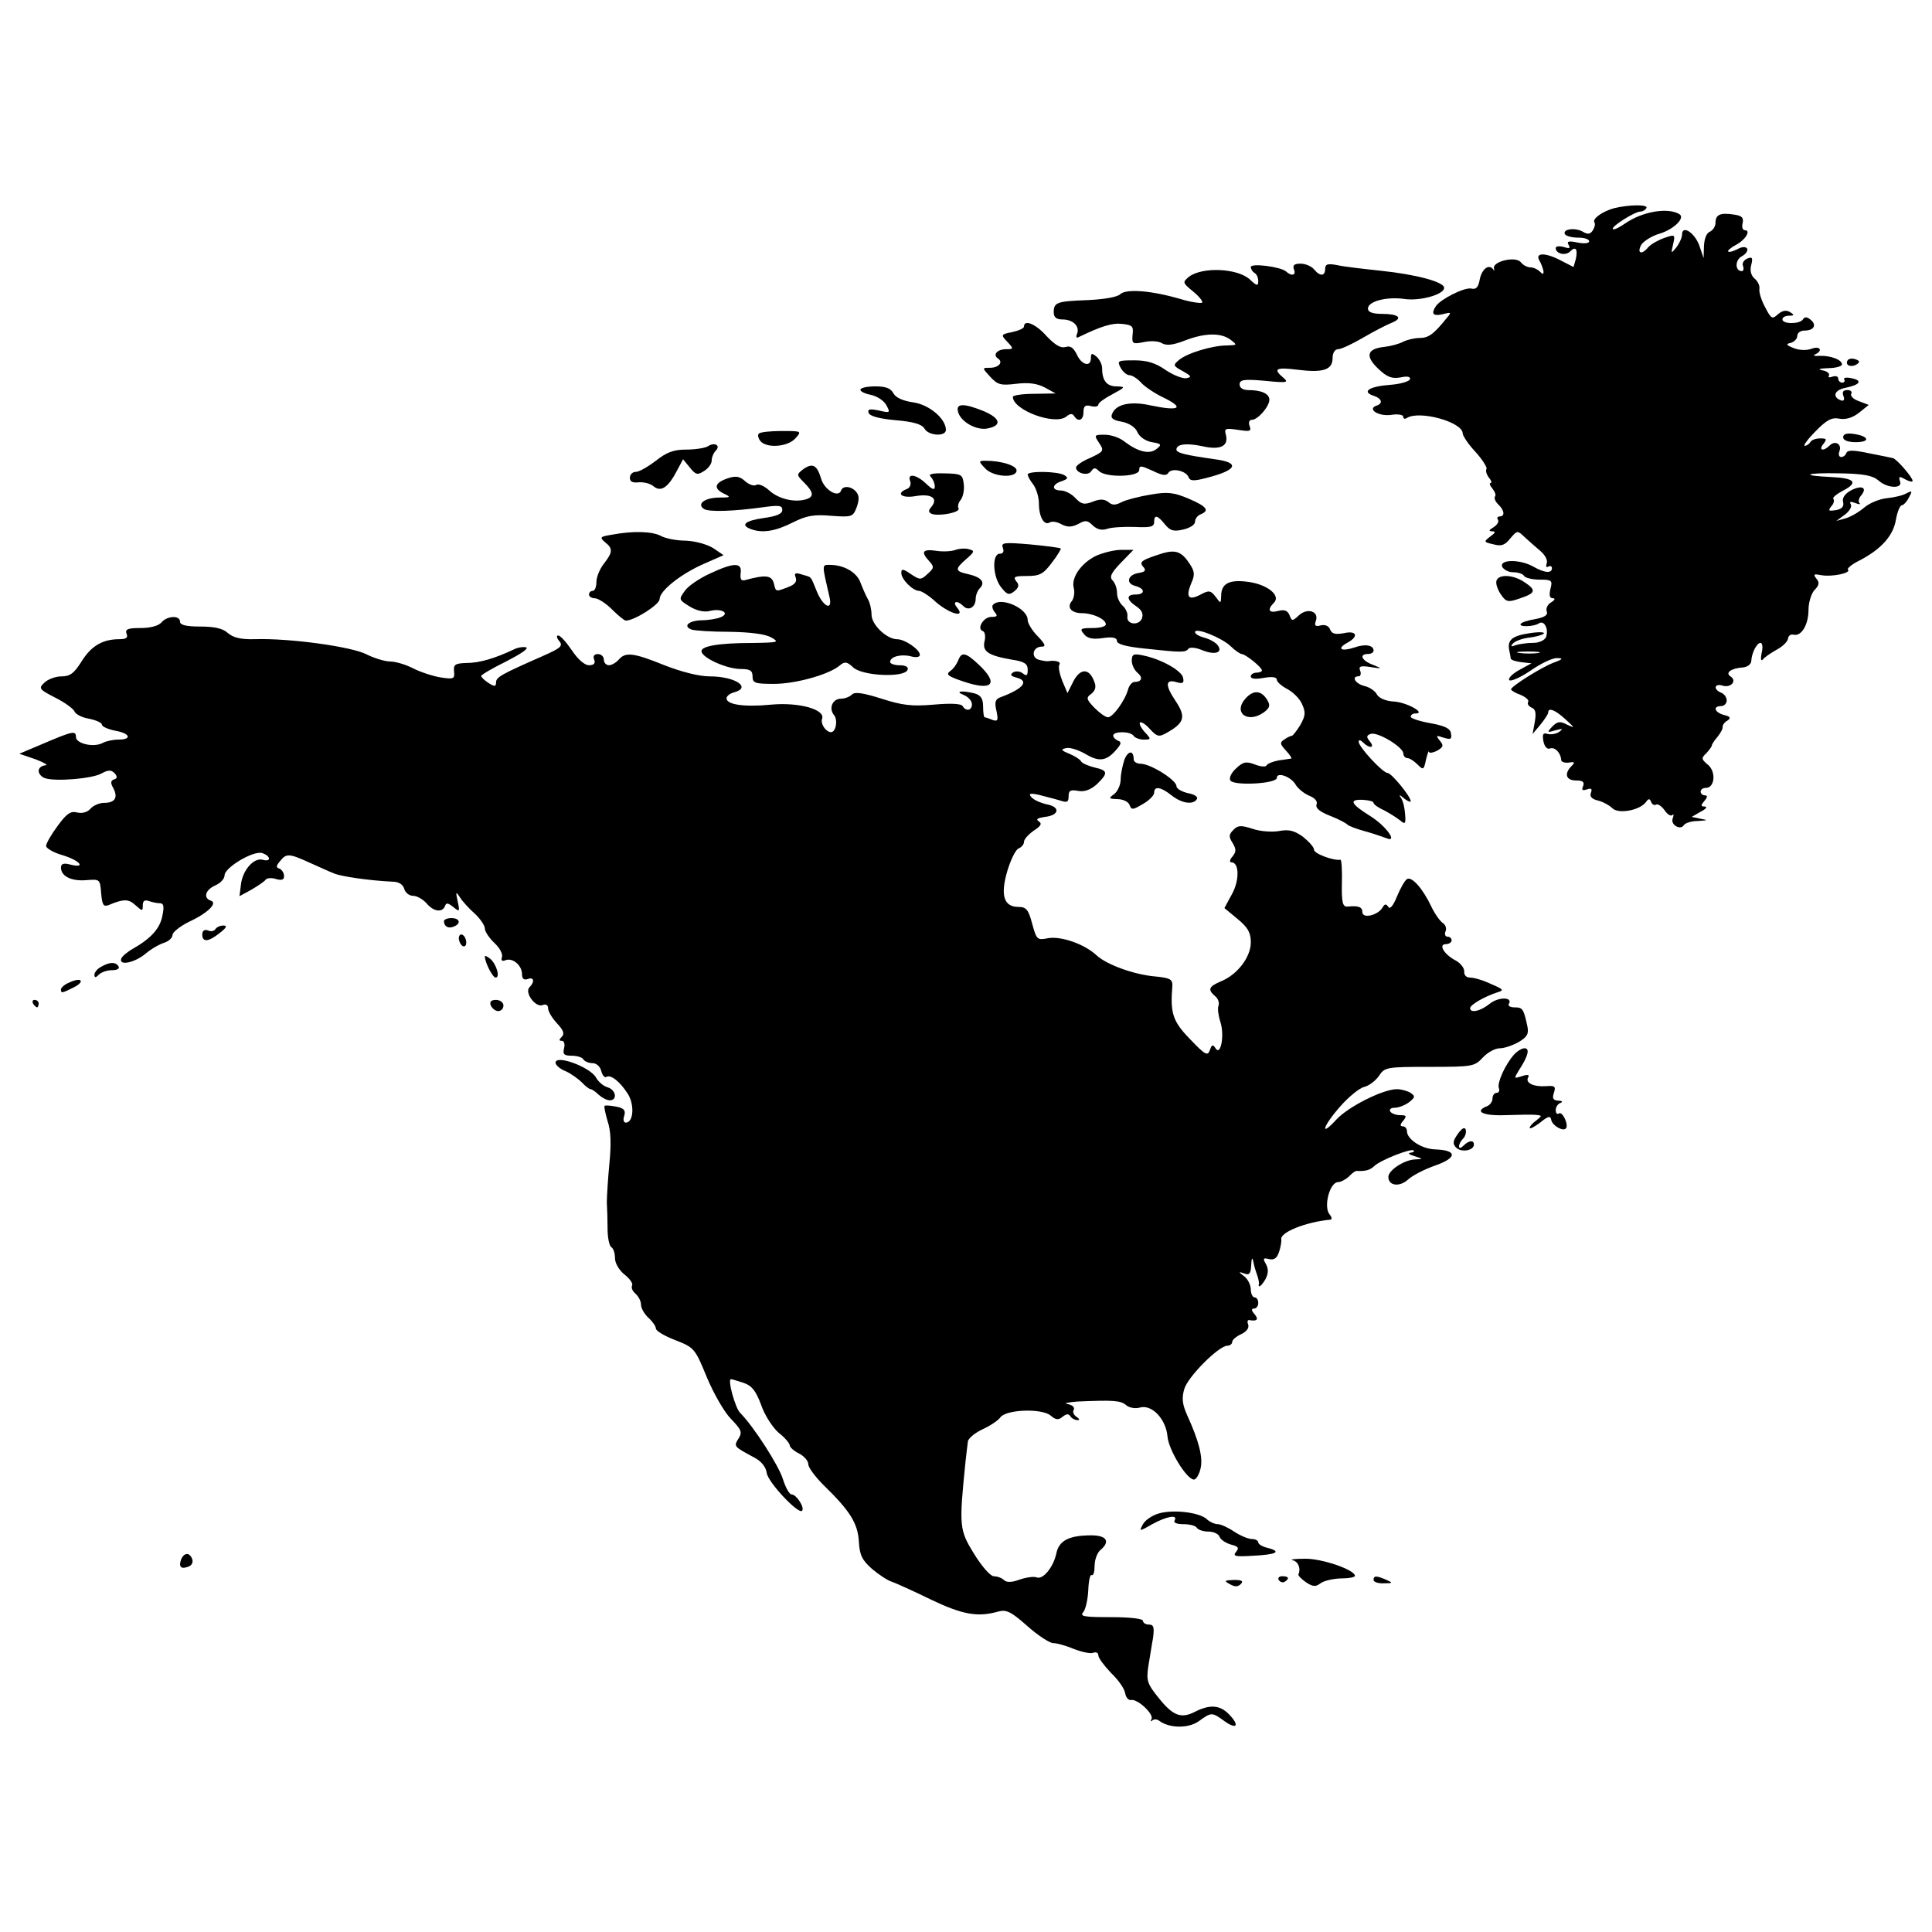 <?xml version="1.0" encoding="utf-8"?>
<!-- Svg Vector Icons : http://www.onlinewebfonts.com/icon -->
<!DOCTYPE svg PUBLIC "-//W3C//DTD SVG 1.1//EN" "http://www.w3.org/Graphics/SVG/1.1/DTD/svg11.dtd">
<svg version="1.1" xmlns="http://www.w3.org/2000/svg" xmlns:xlink="http://www.w3.org/1999/xlink" x="0px" y="0px" viewBox="0 0 1000 1000" enable-background="new 0 0 1000 1000" xml:space="preserve">
<g><g transform="translate(0,511) scale(0.1,-0.1)"><path d="M8352.6,4031.9c-59.6-17.3-111.6-53.9-100.1-73.1c5.8-7.7,1.9-25-7.7-40.4c-13.5-21.2-27-23.1-52-7.7c-40.4,23.1-107.8,13.5-92.4-13.5c7.7-9.6,36.6-17.3,69.3-17.3c30.8,0,55.8-7.7,55.8-19.2c0-9.6-25-13.5-61.6-5.8c-46.2,9.6-55.8,5.8-44.3-13.5c9.6-17.3,3.8-19.2-27-9.6c-21.2,5.8-40.4,3.9-40.4-5.8c0-28.9,50-42.3,75.1-17.3c28.9,28.9,40.4,11.6,28.9-40.4l-11.6-40.4l-75,38.5c-77,38.5-127,34.6-100.1-7.7c7.7-13.5,15.4-34.6,19.2-50c1.9-19.2-1.9-21.2-19.2-3.8c-11.6,11.6-32.7,21.2-48.1,21.2s-38.5,11.6-50,26.9c-26.9,32.7-148.2,3.8-138.6-32.7c1.9-11.6,1.9-17.3-1.9-7.7c-21.2,34.6-59.7,7.7-71.2-46.2c-7.7-44.3-19.2-55.8-44.3-50c-34.6,7.7-157.8-53.9-182.8-90.4c-26.9-40.4-15.4-53.9,34.6-42.3c44.3,11.6,46.2,9.6,23.1-17.3c-69.3-86.6-96.2-105.8-142.4-105.8c-27,0-65.4-9.6-84.7-19.2c-21.2-11.5-63.5-23.1-98.1-26.9c-90.5-9.6-100.1-48.1-30.8-113.6c46.2-44.3,71.2-52,115.5-44.3c34.6,7.7,52,3.8,48.1-9.6c-3.8-11.5-50-25-102-28.9c-105.9-7.7-150.1-34.6-88.5-55.8c44.3-13.5,53.9-40.4,17.3-52c-50-17.3,9.6-55.8,73.1-48.1c36.6,5.8,65.4,1.9,65.4-9.6c0-9.6,7.7-13.5,19.2-5.8c65.4,40.4,288.7-21.2,288.7-80.8c0-11.5,28.9-55.8,65.4-94.3c36.5-40.4,61.6-80.8,57.7-88.5c-5.8-9.6,0-28.9,11.5-44.3c13.5-15.4,17.3-28.9,9.6-28.9c-7.7,0-3.8-13.5,9.6-28.9c13.5-17.3,19.3-34.6,13.5-40.4c-5.8-7.7,0-25,15.4-40.4c34.6-32.7,36.6-63.5,7.7-63.5c-9.6,0-15.4-7.7-7.7-17.3c5.8-11.5-5.8-26.9-23.1-38.5c-25-15.4-26.9-19.2-7.7-21.2c21.2,0,17.3-7.7-9.6-26.9c-34.6-26.9-34.6-28.9,17.3-40.4c40.4-11.6,59.7-3.8,86.6,30.8c36.6,42.3,36.6,42.3,75.1,5.8c21.2-19.2,57.7-52,80.8-71.2c25-21.2,38.5-48.1,32.7-63.5c-5.8-17.3-1.9-23.1,7.7-17.3c11.5,5.8,19.2,1.9,19.2-7.7c0-28.9-38.5-25-96.2,7.7c-67.3,38.5-175.1,38.5-161.7,0c7.7-15.4,32.7-28.9,55.8-28.9c25,0,52-7.7,57.7-19.2c5.8-9.6,42.3-19.2,80.8-19.2c63.5,0,67.4-3.9,55.8-48.1c-7.7-32.7-3.8-48.1,11.6-48.1c15.4,0,11.5-9.6-7.7-21.2c-17.3-9.6-28.9-30.8-23.1-46.2c7.7-19.2-9.6-30.8-57.7-40.4c-38.5-5.8-73.1-17.3-77-25c-11.5-17.3,69.3-15.4,96.2,3.8c27,15.4,50-32.7,34.6-73.1c-7.7-15.4-34.6-28.9-65.4-28.9c-30.8,0-71.2-5.8-90.4-11.6c-25-9.6-28.9-7.7-15.4,7.7c11.5,13.5,50,27,82.8,30.8c34.6,3.9,69.3,13.5,77,21.2c7.7,7.7-25,9.6-73.1,1.9c-90.5-13.5-115.5-34.6-105.9-86.6c3.9-17.3,7.7-36.6,7.7-44.3c1.9-7.7,25-15.4,55.8-19.2l52-5.8l-63.5-34.6c-34.6-19.2-57.7-42.3-52-52c5.8-9.6,55.8,11.5,109.7,48.1c52,36.6,115.5,67.4,138.6,65.4c32.7,0,30.8-5.8-17.3-23.1c-65.4-25-221.3-123.2-221.3-138.6c0-5.8,23.1-19.2,50-28.9c27-11.6,44.3-26.9,38.5-36.6c-5.8-9.6,2-21.2,17.3-28.9c21.2-7.7,25-26.9,17.3-73.1l-11.6-63.5l40.4,48.1c21.2,26.9,40.4,53.9,40.4,63.5c0,26.9,36.6,13.5,90.4-36.6c48.1-44.3,50-46.2,7.7-26.9c-36.6,19.2-50,17.3-77-9.6c-28.9-30.8-26.9-32.7,17.3-19.2c36.6,9.6,40.4,7.7,19.2-7.7c-15.4-11.6-42.3-15.4-59.6-11.6c-25,7.7-28.9,0-23.1-36.6c5.8-28.9,19.3-44.3,34.6-38.5c25,9.6,55.8-23.1,57.7-59.7c0-9.6,17.3-15.4,38.5-13.5c30.8,5.8,34.6,1.9,15.4-17.3c-40.4-40.4-28.9-75.1,23.1-75.1c34.6,0,44.3-7.7,36.6-28.9c-9.6-21.2-3.8-25,19.2-17.3s28.9,3.8,21.2-17.3c-7.7-19.2,3.8-32.7,36.6-40.4c25-5.8,59.6-25,75-40.4c32.7-30.8,142.4-9.6,173.2,32.7c13.5,19.2,19.3,19.2,27,0c3.9-11.6,17.3-19.2,25-13.5c9.6,5.8,28.9-7.7,44.3-28.9c13.5-21.2,32.7-32.7,40.4-25c7.7,7.7,7.7,0,1.9-17.3c-13.5-32.7,40.4-63.5,57.8-34.6c7.7,11.6,40.4,21.2,73.1,21.2c52,3.8,53.9,3.8,13.5,11.6l-46.2,9.6l46.2,26.9c27,13.5,36.6,25,21.2,26.9c-21.2,0-21.2,5.8-1.9,28.9c17.3,19.2,17.3,28.9,1.9,28.9c-11.5,0-21.2,9.6-21.2,19.2c0,11.6,11.5,19.2,27,19.2c46.2,0,53.9,82.8,11.5,119.3c-34.6,28.9-36.6,34.6-9.6,59.7c15.4,17.3,28.9,34.6,28.9,40.4c0,5.8,13.5,26.9,28.9,44.3c15.4,19.2,28.9,42.3,27,52c0,9.6,9.6,25,25,32.7c19.2,13.5,15.4,21.2-17.3,28.9c-50,13.5-59.7,46.2-15.4,46.2c15.4,0,28.9,13.5,28.9,28.9c0,17.3-13.5,34.6-28.9,40.4c-42.4,17.3-34.6,50,7.7,36.6c42.3-13.5,77,25,40.4,48.1c-28.9,19.2,5.8,42.3,65.4,46.2c21.2,1.9,40.4,15.4,42.3,30.8c1.9,44.3,28.9,96.2,48.1,96.2c9.6,0,13.5-23.1,5.8-52c-5.8-30.8-3.9-44.3,5.8-34.6c7.7,11.6,42.3,34.6,73.1,52c32.7,17.3,57.8,44.3,57.8,57.7c1.9,13.5,13.5,23.1,28.9,19.2c40.4-9.6,77,52,77,128.9c0,36.6,13.5,82.8,30.8,102c25,25,27,40.4,9.6,59.7c-17.3,23.1-13.5,25,27,17.3c53.9-9.6,155.9,11.5,136.6,28.9c-5.8,5.8,21.2,28.9,61.6,48.1c113.6,59.7,173.2,128.9,186.7,209.8c7.7,42.3,21.2,75.1,30.8,75.1c7.7,0,25,17.3,36.6,40.4c19.2,34.6,17.3,36.6-13.5,21.2c-19.3-11.6-65.4-21.2-102-25c-36.6-3.8-88.5-25-115.5-48.1s-69.3-48.1-96.2-55.8l-48.1-13.5l44.3,32.7c23.1,17.3,36.6,40.4,30.8,52c-9.6,15.4-1.9,17.3,23.1,7.7c19.2-7.7,28.9-7.7,21.2,0s-3.8,25,9.6,40.4c32.7,40.4,1.9,53.9-53.9,25c-30.8-17.3-46.2-38.5-40.4-59.7c5.8-23.1-5.8-36.6-36.6-42.3c-38.5-5.8-42.3-3.9-25,19.2c13.5,13.5,17.3,30.8,11.5,38.5c-7.7,5.8,15.4,25,48.1,42.3c82.8,42.3,63.5,65.4-57.7,71.2c-169.4,7.7-134.7,23.1,42.3,19.2c123.2-1.9,171.3-11.6,200.1-36.6c46.2-42.3,129-44.3,111.6-3.9c-7.7,25-3.8,26.9,27,9.6c21.2-11.6,38.5-15.4,38.5-7.7c0,17.3-82.8,113.5-102,117.4c-7.7,1.9-63.5,13.5-123.2,25c-80.8,17.3-111.6,17.3-117.4,1.9c-3.8-11.5-15.4-21.2-27-21.2c-11.5,0-15.4,13.5-9.6,28.9c15.4,36.6-21.2,59.7-50,30.8c-32.7-32.7-59.7-25-32.7,7.7c19.2,25,17.3,28.9-15.4,28.9c-23.1,0-46.2-7.7-52-19.2c-5.8-9.6-19.3-19.2-28.9-19.2c-9.6,0,15.4,34.6,55.8,75.1c57.7,59.7,84.7,73.1,123.2,65.4c32.7-5.8,67.4,3.9,102,30.8l50.1,40.4l-50.1,19.2c-28.9,9.6-46.2,26.9-40.4,38.5c5.8,9.6-1.9,19.2-19.2,19.2c-23.1,0-28.9-9.6-21.2-30.8c7.7-19.2,1.9-26.9-11.6-23.1c-48.1,17.3-36.5,53.9,21.2,65.4c77,15.4,92.4,38.5,30.8,50c-25,5.8-42.3,1.9-36.6-5.8c5.8-9.6,0-17.3-9.6-17.3c-11.5,0-21.2,9.6-21.2,21.2s-13.5,15.4-30.8,9.6c-15.4-5.8-23.1-3.8-17.3,5.8c5.8,9.6-9.6,23.1-32.7,26.9c-28.9,5.8-17.3,9.6,28.9,11.6c38.5,0,71.2,9.6,71.2,19.2c0,25-59.7,46.2-115.5,44.3c-27-1.9-36.6,1.9-23.1,7.7c42.3,19.2,25,46.2-19.3,28.9c-26.9-9.6-63.5-7.7-92.4,3.8c-38.5,15.4-42.3,21.2-13.5,27c17.3,5.8,32.7,21.2,32.7,36.6c0,15.4,17.3,26.9,36.6,26.9c50,0,65.4,28.9,32.7,55.8c-19.2,15.4-30.8,17.3-40.4,1.9c-15.4-25-105.9-25-105.9,0c0,11.6,15.4,19.2,34.6,19.2c27,0,28.9,3.8,3.8,19.2c-19.2,11.5-38.5,7.7-61.6-11.6c-28.9-26.9-34.6-25-65.4,34.6c-19.2,34.6-32.7,77-30.8,94.3c3.8,17.3-7.7,42.3-25,55.8c-17.3,15.4-25,40.4-17.3,69.3c9.6,38.5,5.8,44.3-19.3,34.6c-19.2-7.7-28.9-25-23.1-38.5c5.8-15.4,1.9-26.9-5.8-26.9c-36.5,0-36.5,57.7,0,77c21.2,11.6,32.7,28.9,27,40.4c-7.7,9.6-27,9.6-50-3.8c-23.1-11.6-44.3-17.3-48.1-11.6c-3.8,3.8,13.5,19.2,38.5,32.7c52,26.9,80.8,77,48.1,77c-11.5,0-17.3,17.3-11.5,36.6c5.8,28.9-3.9,38.5-44.3,44.3c-71.2,11.5-96.2,0-96.2-42.3c0-19.2-13.5-38.5-28.9-46.2c-17.3-5.8-28.9-36.6-30.8-73.1l-1.9-63.5l-23.1,67.4c-25,65.4-88.5,105.8-88.5,53.9c0-15.4-13.5-44.3-28.9-65.4c-28.9-34.6-28.9-34.6-17.3,15.4c11.5,52,9.6,52-46.2,32.7c-32.7-11.6-69.3-32.7-82.8-48.1c-32.7-40.4-59.7-32.7-36.6,11.6c11.5,19.2,55.8,48.1,98.1,59.7c73.1,23.1,130.9,80.8,100.1,100.1c-59.6,36.6-192.5,13.5-281-48.1c-30.8-21.2-57.7-34.6-63.5-28.9c-11.6,11.5,113.5,90.5,142.4,90.5c11.6,0,25,7.7,30.8,17.3C8535.5,4053.1,8429.6,4051.2,8352.6,4031.9z M7961.9,1730.1c-25-3.8-67.4-3.8-96.2,0c-30.8,3.9-9.6,7.7,42.3,7.7C7961.9,1737.8,7985,1734,7961.9,1730.1z"/><path d="M6474.2,3727.9c0-11.5,9.6-25,19.2-30.8c11.5-5.8,19.3-25,19.3-42.3c0-26.9-7.7-25-42.4,7.7c-63.5,59.6-246.3,67.4-315.6,15.4c-34.7-28.9-34.7-30.8,21.2-77c30.8-25,52-52,46.2-57.7c-5.8-3.9-53.9,1.9-105.9,17.3c-155.9,46.2-286.8,55.8-317.6,26.9c-15.4-15.4-84.7-26.9-169.3-30.8c-159.8-5.8-175.2-11.6-175.2-63.5c0-25,13.5-36.6,44.3-36.6c55.8,0,90.5-34.6,77-73.1c-7.7-15.4-3.8-25,5.8-19.2c119.3,57.7,175.1,75.1,227.1,69.3c52-5.8,59.7-11.5,53.9-55.8c-3.9-48.1,0-50,57.7-38.5c34.6,7.7,77,5.8,94.3-5.8c23.1-13.5,57.7-9.6,117.4,13.5c103.9,40.4,188.6,42.3,238.6,3.9c34.7-26.9,34.7-26.9-19.2-28.9c-77,0-207.9-40.4-248.3-75.1c-32.7-26.9-30.8-30.8,19.2-57.7c44.3-25,48.1-30.8,19.2-36.6c-19.2-3.8-67.4,15.4-107.8,42.3c-52,36.6-96.2,50-161.7,50c-86.6,0-90.5-1.9-71.2-38.5c11.6-21.2,32.7-38.5,46.2-38.5c13.5,0,40.4-17.3,59.7-38.5c19.2-21.2,73.1-57.7,123.2-80.8c103.9-52,71.2-67.4-75.1-36.6c-103.9,23.1-179,5.8-198.2-44.3c-9.6-21.2,3.8-32.7,50-40.4c38.5-7.7,71.2-28.9,80.8-53.9c11.6-25,42.3-46.2,75-52c50-7.7,52-13.5,25-34.6c-36.6-30.8-96.2-15.4-165.5,36.6c-25,21.2-71.2,36.6-103.9,36.6c-53.9,0-55.8-1.9-28.9-42.3c27-40.4,25-44.3-44.3-77c-42.3-17.3-75-40.4-75-50c0-30.8,63.5-46.2,78.9-19.2c13.5,19.2,21.2,19.2,40.4,0c34.6-34.6,207.9-30.8,207.9,5.8c0,25,9.6,23.1,69.3-3.9c50-25,71.2-26.9,80.8-11.5c17.3,28.9,94.3,11.5,105.9-23.1c7.7-19.2,28.9-19.2,94.3-1.9c157.8,40.4,173.2,78.9,40.4,96.2c-150.1,21.2-198.2,32.7-198.2,50c0,28.9,52,34.6,134.7,17.3c92.4-21.2,136.6,0,121.2,59.7c-9.6,32.7-1.9,34.6,63.5,25c61.6-9.6,69.3-7.7,59.7,19.2c-7.7,19.2-1.9,32.7,11.5,32.7c30.8,0,90.5,69.3,90.5,103.9c0,30.8-40.4,50-107.8,50c-28.9,0-46.2,11.6-46.2,28.9c0,25,21.2,28.9,130.9,19.2c113.6-11.5,125.1-9.6,96.2,15.4c-55.8,46.2-40.4,55.8,69.3,42.3c134.7-17.3,184.8-1.9,184.8,59.7c0,26.9,11.5,46.2,28.9,46.2c15.4,0,73.1,26.9,129,59.7c55.8,32.7,123.2,67.4,148.2,77c61.6,25,34.6,46.2-52,46.2c-48.1,0-71.2,9.6-71.2,26.9c0,38.5,98.2,63.5,190.5,50c78.9-11.5,204,23.1,204,57.7c0,30.8-144.3,69.3-327.2,88.5c-90.5,9.6-192.5,21.2-225.2,28.9c-50,9.6-63.5,5.8-63.5-19.2c0-38.5-27-40.4-57.7-1.9c-13.5,15.4-44.3,28.9-69.3,28.9c-32.7,0-42.3-7.7-34.7-28.9c13.5-30.8-11.5-38.5-40.4-11.6C6628.2,3729.8,6474.2,3749,6474.2,3727.9z"/><path d="M5300.2,3419.9c0-9.6-26.9-21.2-61.6-28.9c-57.7-11.6-59.7-13.5-25-50c34.6-36.6,32.7-38.5-5.8-38.5c-46.2,0-71.2-28.9-42.3-48.1c28.9-19.2,3.9-48.1-42.3-48.1c-40.4,0-40.4,0,1.9-46.2c38.5-42.3,55.8-46.2,134.7-36.6c63.5,7.7,107.8,1.9,148.2-19.2l55.8-30.8l-109.7-1.9c-61.6,0-111.6-7.7-111.6-15.4c0-69.3,219.4-150.1,277.1-102c19.2,15.4,30.8,17.3,40.4,1.9c21.2-32.7,48.1-21.2,48.1,21.2c0,30.8,9.6,38.5,38.5,30.8c21.2-5.8,38.5-1.9,38.5,7.7c0,9.6,32.7,32.7,73.1,53.9c67.4,36.6,69.3,38.5,21.2,40.4c-52,0-75.1,30.8-75.1,96.2c0,17.3-13.5,44.3-28.9,57.7c-23.1,19.2-28.9,19.2-28.9-7.7c0-48.1-48.1-36.6-73.1,19.2c-17.3,34.6-32.7,46.2-57.7,38.5c-25-7.7-53.9,9.6-98.2,55.8C5361.8,3433.4,5300.2,3458.4,5300.2,3419.9z"/><path d="M9563.2,3244.8c-15.4-25,17.3-38.5,46.2-21.2c19.2,11.5,17.3,19.2-5.8,26.9C9588.2,3256.3,9569,3254.4,9563.2,3244.8z"/><path d="M4453.4,3092.8c0-9.6,25-21.2,55.8-26.9c32.7-7.7,67.4-30.8,78.9-53.9c21.2-38.5,19.2-40.4-38.5-26.9c-48.1,9.6-59.7,7.7-53.9-11.6c5.8-17.3,53.9-30.8,140.5-38.5c92.4-7.7,134.7-21.2,148.2-42.3c19.2-38.5,111.6-44.3,111.6-7.7c0,57.7-86.6,130.9-169.4,142.4c-52,7.7-88.5,23.1-102,46.2c-13.5,26.9-40.4,36.6-94.3,36.6C4488.1,3110.1,4453.4,3102.4,4453.4,3092.8z"/><path d="M4957.7,2983.1c9.6-53.9,96.2-103.9,155.9-90.4c75.1,15.4,63.5,53.9-25,90.4C4988.5,3023.5,4950,3021.5,4957.7,2983.1z"/><path d="M3928,2865.6c-7.7-5.8-3.9-23.1,7.7-38.5c32.7-38.5,140.5-30.8,180.9,13.5c34.6,38.5,32.7,38.5-71.2,38.5C3987.7,2879.1,3933.8,2873.4,3928,2865.6z"/><path d="M9540.1,2846.4c0-15.4,25-25,65.4-25c77,0,69.3,30.8-9.6,42.4C9559.3,2869.5,9540.1,2863.7,9540.1,2846.4z"/><path d="M3664.3,2800.2c-15.4-9.6-67.4-17.3-113.5-17.3c-63.5,0-100.1-13.5-155.9-57.7c-40.4-30.8-86.6-57.7-103.9-57.7s-30.8-13.5-30.8-30.8c0-19.2,13.5-26.9,46.2-23.1c25,1.9,59.7-5.8,77-21.2c38.5-30.8,75.1-5.8,121.3,82.8l30.8,57.7l34.6-42.3c30.8-38.5,40.4-40.4,73.1-19.2c23.1,13.5,40.4,38.5,40.4,53.9c0,17.3,9.6,40.4,21.2,52C3731.7,2804.1,3699,2823.3,3664.3,2800.2z"/><path d="M5098.2,2686.7c40.4-46.2,163.6-53.9,163.6-11.6c0,25-78.9,50-159.7,50C5065.4,2725.2,5063.5,2723.2,5098.2,2686.7z"/><path d="M4157,2680.9c-34.6-27-34.6-28.9,3.8-67.4c52-52,53.9-75.1,9.6-88.5c-61.6-17.3-142.4,3.8-188.6,46.2c-25,23.1-55.8,36.6-67.4,28.9c-11.6-7.7-38.5,1.9-57.7,19.2c-26.9,25-48.1,28.9-88.5,15.4c-69.3-23.1-77-52-23.1-78.9c40.4-19.2,38.5-21.2-27-21.2c-73.1-1.9-113.5-34.6-73.1-59.7c26.9-15.4,152-11.5,304.1,9.6c82.8,11.6,100.1,9.6,100.1-13.5c0-21.2-28.9-32.7-96.2-42.3c-96.2-13.5-123.2-36.6-65.4-57.7c57.7-21.2,125.1-11.5,215.5,34.6c73.1,36.6,111.6,42.4,200.2,34.6c105.8-7.7,111.6-5.8,130.9,44.3c13.5,38.5,13.5,59.7-1.9,78.9c-25,30.8-69.3,34.6-78.9,7.7c-13.5-40.4-88.5,3.9-103.9,63.5C4228.2,2704,4205.2,2715.5,4157,2680.9z"/><path d="M4817.2,2642.4c11.6-11.6,21.2-34.6,21.2-50c0-21.2-11.5-17.3-44.3,13.5c-52,50-100.1,55.8-82.8,13.5c5.8-17.3-1.9-34.6-17.3-40.4c-59.7-23.1-26.9-50,46.2-36.6c80.8,13.5,117.4-11.5,80.8-55.8c-17.3-19.2-15.4-28.9,1.9-36.6c38.5-13.5,150.1,7.7,138.6,28.9c-5.8,9.6-1.9,28.9,11.5,44.3c11.6,15.4,19.2,50,15.4,80.8c-5.8,50-11.5,53.9-98.1,55.8C4822.9,2661.6,4803.7,2655.9,4817.2,2642.4z"/><path d="M5319.5,2653.9c0-9.6,13.5-32.7,28.9-52c15.4-21.2,28.9-65.4,28.9-96.2c0-71.2,26.9-117.4,55.8-100.1c11.6,7.7,38.5,3.9,61.6-9.6c30.8-15.4,52-15.4,86.6,1.9c36.6,21.2,48.1,19.2,75-7.7c23.1-21.2,46.2-26.9,75-17.3c21.2,7.7,86.6,11.5,142.4,9.6c78.9-3.8,100.1,0,100.1,25c0,40.4,17.3,36.6,55.8-11.6c26.9-32.7,44.3-38.5,94.3-26.9c34.6,7.7,61.6,25,61.6,40.4c0,15.4,13.5,32.7,28.9,38.5c48.1,19.2,32.7,40.4-61.6,80.8c-77,32.7-109.7,36.6-198.2,21.2c-57.7-9.6-125.1-26.9-148.2-38.5c-32.7-17.3-50-17.3-69.3,0c-21.2,15.4-42.3,17.3-80.8,1.9c-44.3-17.3-59.7-13.5-90.5,19.2c-19.2,21.2-53.9,38.5-73.1,38.5c-52,0-48.1,32.7,1.9,48.1c32.7,11.6,36.6,17.3,15.4,30.8C5477.3,2671.3,5319.5,2673.2,5319.5,2653.9z"/><path d="M3165.9,2342.2c-59.7-9.6-63.5-13.5-34.6-38.5c42.3-32.7,40.4-52-5.8-111.6c-21.2-26.9-38.5-69.3-38.5-94.3c0-25-7.7-46.2-19.2-46.2c-9.6,0-19.2-7.7-19.2-19.2c0-9.6,13.5-19.2,30.8-19.2c15.4,0,55.8-25,88.5-57.7c30.8-30.8,63.5-57.7,71.2-57.7c44.3,0,175.1,82.8,175.1,111.6c0,42.3,109.7,130.9,234.8,184.8l96.2,42.3l-53.9,36.6c-30.8,19.2-92.4,36.6-142.4,38.5c-48.1,0-105.8,11.6-129,25C3375.6,2359.5,3277.5,2363.3,3165.9,2342.2z"/><path d="M5190.5,2274.8c7.7-19.2,1.9-30.8-15.4-30.8c-42.3,0-36.6-121.2,7.7-175.1c30.8-38.5,40.4-40.4,67.4-19.2c23.1,19.2,27,32.7,9.6,52c-17.3,23.1-7.7,26.9,55.8,26.9c65.4,0,84.7,9.6,129,69.3c28.9,36.6,48.1,71.2,46.2,73.1c-3.8,3.9-77,13.5-159.7,21.2C5196.3,2303.7,5180.9,2301.7,5190.5,2274.8z"/><path d="M4944.2,2263.3c-21.2-7.7-67.4-9.6-100.1-3.9c-69.3,9.6-78.9-5.8-34.6-53.9c26.9-28.9,25-36.6-7.7-65.4c-34.6-32.7-40.4-32.7-86.6-1.9c-42.3,28.9-50,28.9-50,5.8c0-32.7,59.7-92.4,92.4-92.4c11.5,0,52-25,86.6-57.7c71.2-61.6,155.9-84.7,109.7-28.9c-26.9,32.7,0,40.4,32.7,7.7c26.9-26.9,63.5-5.8,63.5,38.5c0,17.3,9.6,42.3,21.2,53.9c30.8,30.8,7.7,57.7-59.7,73.1c-69.3,15.4-71.2,25-9.6,78.9c42.3,36.6,44.3,42.3,13.5,50C4998.1,2272.9,4965.4,2271,4944.2,2263.3z"/><path d="M5671.7,2232.5c-77-38.5-128.9-113.6-113.6-167.4c5.8-23.1,0-52-9.6-65.4c-28.9-32.7-3.8-63.5,52-63.5c55.8,0,123.2-30.8,123.2-57.7c0-11.5-30.8-19.2-69.3-19.2c-61.6,0-67.4-3.9-44.2-30.8c17.3-23.1,46.2-28.9,98.1-21.2c51.9,7.7,73.1,1.9,73.1-15.4c0-15.4,46.2-28.9,140.5-38.5c194.4-21.2,213.6-21.2,229-1.9c5.8,9.6,36.6,7.7,69.3-5.8c69.3-28.9,113.6-13.5,80.8,26.9c-11.5,13.5-42.3,30.8-67.4,36.6c-27,7.7-48.1,19.2-48.1,28.9c0,26.9,138.6-28.9,184.7-73.1c23.1-23.1,50.1-40.4,57.7-40.4c21.2-1.9,103.9-69.3,103.9-84.7c0-5.8-13.5-11.6-28.9-11.6s-28.9-9.6-28.9-19.2c0-13.5,25-15.4,67.4-7.7c44.3,7.7,67.4,3.8,67.4-9.6c0-11.6,25-32.7,53.9-48.1c28.9-15.4,65.4-50,77-78.9c19.2-42.3,17.3-59.7-9.6-107.8c-19.2-30.8-38.5-55.8-44.3-55.8c-5.8,0-23.1-7.7-38.5-19.2c-23.1-13.5-23.1-23.1,7.7-55.8c21.2-23.1,32.7-40.4,28.9-42.3c-3.8,0-32.7-5.8-65.4-9.6c-30.8-5.8-59.6-17.3-63.5-26.9c-3.9-7.7-30.8-5.8-59.7,5.8c-46.2,17.3-61.6,13.5-98.2-21.2c-23.1-21.2-36.6-48.1-28.9-61.6c17.3-28.9,240.6-17.3,240.6,13.5c0,32.7,75.1,5.8,98.2-36.6c11.6-19.2,42.3-44.3,69.3-55.8c28.9-11.5,44.3-28.9,38.5-44.3c-7.7-19.2,15.4-38.5,69.3-59.7c44.3-17.3,84.7-38.5,90.5-46.2c5.8-5.8,44.3-21.2,86.6-32.7s92.4-28.9,113.6-36.6c63.5-26.9,0,63.5-84.7,115.5c-98.1,61.6-109.7,84.7-38.5,82.8c30.8-1.9,57.7-7.7,57.7-15.4s23.1-25,53.9-38.5c28.9-15.4,65.4-38.5,82.8-52c27-23.1,30.8-19.2,27,28.9c-1.9,30.8-9.6,67.4-19.2,82.8c-15.4,23.1-11.5,23.1,15.4,0c17.3-13.5,32.7-19.2,32.7-13.5c0,25-100.1,146.3-119.3,146.3c-25,0-150.1,134.7-150.1,161.7c0,11.5,9.6,9.6,23.1-3.8c32.7-32.7,63.5-28.9,34.6,5.8c-19.2,23.1-17.3,30.8,3.9,38.5c34.6,13.5,167.5-67.4,169.4-100.1c0-13.5,9.6-25,21.2-25c11.6,0,34.7-15.4,52-32.7c30.8-30.8,32.7-28.9,44.3,25c7.7,30.8,13.5,48.1,15.4,40.4c0-7.7,19.3-5.8,42.3,5.8c32.7,19.2,34.7,26.9,13.5,52c-21.2,26.9-19.2,28.9,19.2,15.4c38.5-11.6,44.3-7.7,38.5,23.1c-3.9,25-32.7,38.5-107.8,52c-53.9,9.6-100.1,25-100.1,32.7c0,9.6,9.6,17.3,23.1,17.3c59.7,0-40.4,55.8-105.8,61.6c-46.2,1.9-80.8,17.3-92.4,36.6c-7.7,17.3-38.5,38.5-65.4,44.3c-46.2,11.6-69.3,50-28.9,50c9.6,0,13.5,13.5,7.7,28.9c-9.6,23.1,1.9,26.9,51.9,19.2c63.5-9.6,65.4-9.6,13.5,11.6c-57.7,21.2-73.1,55.8-25,55.8c15.4,0,28.9,7.7,28.9,17.3c0,28.9-44.3,36.6-102,15.4c-65.4-21.2-90.4-5.8-34.6,25c61.6,32.7,50,65.4-17.3,50c-44.3-7.7-61.6-3.9-71.2,19.2c-5.8,17.3-25,26.9-48.1,21.2c-28.9-7.7-34.6-1.9-25,25c15.4,48.1-44.3,67.4-88.5,26.9c-32.7-30.8-36.6-30.8-48.1,0c-9.6,25-27,30.8-57.7,23.1c-50-13.5-59.7,5.8-23.1,42.3c36.6,36.6-32.7,94.3-132.8,107.8c-98.1,13.5-140.5-7.7-140.5-73.1c-1.9-40.4-1.9-40.4-28.9-3.8c-25,32.7-34.6,34.6-77,11.6c-61.6-32.7-78.9-15.4-50,55.8c21.2,46.2,19.2,63.5-7.7,103.9c-40.4,61.6-71.2,73.1-138.6,53.9c-109.7-34.6-123.2-44.3-102-69.3c17.3-19.2,11.6-26.9-21.2-32.7c-57.7-7.7-71.2-53.9-19.2-67.4c52-13.5,52-44.3,1.9-44.3c-50.1,0-48.1-26.9,3.8-61.6c28.9-19.2,36.6-38.5,28.9-61.6c-15.4-40.4-82.8-32.7-75.1,11.5c1.9,15.4-9.6,40.4-25,53.9s-28.9,42.3-28.9,65.4s-9.6,52-23.1,65.4c-17.3,17.3-7.7,38.5,42.3,90.5l65.4,67.4h-67.4C5764.1,2263.3,5706.3,2247.9,5671.7,2232.5z"/><path d="M3672,2140.1c-53.9-25-113.5-65.4-128.9-90.5c-30.8-42.3-28.9-44.3,26.9-78.9c34.6-21.2,75.1-30.8,103.9-23.1c59.7,15.4,107.8-11.5,55.8-32.7c-19.2-7.7-63.5-15.4-98.2-15.4c-67.4-1.9-98.1-30.8-52-48.1c17.3-5.8,105.9-11.6,196.3-11.6c109.7-1.9,184.8-11.6,215.6-28.9c44.3-25,38.5-26.9-98.2-28.9c-177.1,0-271.4-17.3-261.7-46.2c9.6-34.6,132.8-88.5,202.1-88.5c48.1,0,61.6-7.7,61.6-38.5c0-34.6,13.5-38.5,111.6-38.5c111.6,0,282.9,48.1,338.7,94.3c26.9,23.1,38.5,21.2,71.2-9.6c48.1-44.3,267.5-53.9,281-11.5c5.8,13.5-9.6,23.1-40.4,23.1c-26.9,0-50,7.7-50,17.3c0,26.9,55.8,42.3,107.8,28.9c26.9-7.7,46.2-3.8,46.2,7.7c0,26.9-77,80.8-117.4,80.8c-53.9,0-132.8,75.1-132.8,127c0,25-7.7,61.6-19.2,80.8c-9.6,17.3-26.9,55.8-38.5,86.6c-19.2,52-84.7,90.5-157.8,90.5c-42.3,0-42.3,7.7-1.9-167.4c17.3-73.1-32.7-50-65.4,28.9c-34.6,84.7-25,73.1-77,88.5c-34.6,11.5-42.3,7.7-32.7-15.4c7.7-21.2-3.9-36.6-40.4-50c-65.4-25-61.6-25-73.1,21.2c-11.6,40.4-42.3,44.3-148.2,15.4c-21.2-5.8-26.9,5.8-23.1,36.6C3841.4,2199.8,3799.1,2199.8,3672,2140.1z"/><path d="M7744.5,2095.8c0-19.2,13.5-50,28.9-69.3c23.1-32.7,34.6-34.6,94.3-13.5c80.8,26.9,86.6,42.3,21.2,84.7C7825.3,2140.1,7744.5,2138.2,7744.5,2095.8z"/><path d="M5140.5,1980.3c-7.7-5.8-3.9-23.1,7.7-38.5c17.3-19.2,13.5-25-17.3-25c-40.4,0-77-61.6-44.3-73.1c11.6-3.8,15.4-26.9,9.6-52c-13.5-53.9,19.2-75.1,142.4-96.2c63.5-9.6,80.8-21.2,80.8-52s-5.8-34.6-25-19.2c-13.5,11.5-36.6,13.5-50,5.8c-17.3-11.6-13.5-19.2,15.4-26.9c69.3-17.3,38.5-57.7-80.8-102c-27-9.6-32.7-25-21.2-71.2c9.6-48.1,7.7-55.8-21.2-46.2c-17.3,7.7-36.5,13.5-40.4,13.5c-3.8,0-7.7,25-7.7,55.8c0,40.4-11.6,57.7-42.3,67.4c-67.4,17.3-107.8,11.5-57.7-7.7c23.1-9.6,42.3-30.8,42.3-48.1c0-32.7-30.8-38.5-48.1-9.6c-7.7,13.5-63.5,15.4-150.1,7.7c-113.6-9.6-161.7-3.8-269.4,30.8c-98.2,30.8-138.6,36.6-154,21.2c-11.5-11.6-36.6-21.2-55.8-21.2c-44.3,0-65.4-50-36.6-84.7c21.2-25,9.6-88.5-15.4-88.5c-26.9,0-55.8,44.3-46.2,69.3c17.3,48.1-119.3,86.6-263.7,73.1c-140.5-13.5-231,0-231,32.7c0,11.6,17.3,25,38.5,30.8c94.3,25,5.8,82.8-125.1,82.8c-55.8,0-146.3,23.1-234.8,57.7c-161.7,65.4-202.1,69.3-236.7,28.9c-13.5-15.4-36.6-28.9-50-28.9c-15.4,0-26.9,13.5-26.9,28.9s-13.5,28.9-30.8,28.9c-19.2,0-26.9-11.5-19.2-28.9c7.7-19.2-1.9-28.9-26.9-28.9c-23.1,0-57.7,30.8-88.5,77c-28.9,42.3-59.7,77-71.2,77c-9.6,0-7.7-13.5,5.8-28.9c21.2-25,7.7-36.6-88.5-78.9c-209.8-92.4-238.6-107.8-238.6-134.7c0-23.1-7.7-23.1-38.5-3.8c-21.2,13.5-38.5,30.8-38.5,36.6c0,5.8,57.7,40.4,129,75.1c71.2,36.6,119.3,67.4,103.9,73.1c-13.5,3.9-44.3,0-65.4-11.5c-98.2-46.2-177.1-69.3-242.5-69.3c-59.7-1.9-69.3-7.7-65.4-44.3c3.8-38.5-1.9-40.4-67.4-30.8c-38.5,5.8-103.9,26.9-142.4,46.2c-40.4,21.2-94.3,36.6-121.2,36.6c-26.9,0-82.8,17.3-121.2,36.6c-77,40.4-400.3,84.7-579.3,78.9c-73.1-1.9-111.6,7.7-140.5,32.7c-25,23.1-69.3,32.7-142.4,32.7c-71.2,0-103.9,7.7-103.9,25c0,34.6-67.4,30.8-96.2-3.8c-15.4-17.3-55.8-28.9-107.8-28.9c-65.4,0-80.8-5.8-73.1-28.9c9.6-21.2-1.9-28.9-36.6-28.9c-86.6,0-146.3-34.6-196.3-115.5c-38.5-61.6-59.7-77-103.9-77c-30.8,0-71.2-15.4-88.5-32.7c-30.8-28.9-26.9-34.6,55.8-77c50-25,94.3-57.7,100.1-71.2c5.8-15.4,40.4-32.7,77-38.5c36.6-7.7,65.4-21.2,65.4-30.8c0-9.6,30.8-23.1,67.4-30.8c78.9-13.5,90.5-46.2,17.3-46.2c-26.9,0-63.5-7.7-80.8-17.3c-46.2-25-138.6-3.9-138.6,30.8c0,34.6-17.3,30.8-179-38.5L100,1208.6l84.7-28.9c44.3-17.3,67.4-30.8,50-30.8c-19.2-1.9-34.6-13.5-34.6-28.9c0-15.4,15.4-32.7,34.6-38.5c57.7-17.3,242.5-1.9,290.6,25c34.6,19.2,50,19.2,67.4,1.9c15.4-17.3,15.4-26.9-1.9-32.7c-19.2-5.8-19.2-19.2-3.8-46.2c25-48.1,7.7-75.1-48.1-75.1c-25,0-55.8-13.5-71.2-30.8c-15.4-17.3-40.4-25-67.4-19.2c-34.6,9.6-55.8-5.8-102-69.3c-32.7-44.3-59.7-90.4-59.7-103.9c0-11.6,38.5-34.6,86.6-48.1c88.5-26.9,123.2-69.3,38.5-48.1c-34.6,9.6-48.1,3.9-48.1-15.4c0-44.3,52-71.2,129-65.4c73.1,5.8,73.1,5.8,78.9-67.4c5.8-61.6,11.5-71.2,38.5-61.6c77,32.7,103.9,32.7,138.6,0c36.6-32.7,38.5-32.7,38.5,0c0,21.2,9.6,28.9,30.8,21.2c17.3-5.8,42.3-11.6,57.7-11.6c19.2,0,23.1-15.4,13.5-61.6c-11.5-67.4-57.7-119.3-152-173.2c-30.8-17.3-57.7-40.4-61.6-52c-13.5-38.5,69.3-21.2,125.1,25c28.9,25,73.1,50,98.1,57.7c23.1,7.7,42.3,25,42.3,40.4c0,13.5,38.5,44.3,84.7,67.4c100.1,46.2,150.1,98.2,113.5,109.7c-40.4,13.5-28.9,55.8,23.1,78.9c26.9,11.6,48.1,34.6,48.1,52c0,40.4,148.2,129,194.4,115.5c46.2-15.4,48.1-48.1,1.9-34.6c-46.2,11.5-103.9-55.8-111.6-129l-7.7-59.7l63.5,34.6c32.7,19.2,67.4,42.3,73.1,52c7.7,7.7,30.8,9.6,53.9,1.9c28.9-7.7,40.4-3.8,40.4,15.4c0,17.3-11.5,32.7-23.1,38.5c-19.2,5.8-19.2,13.5,1.9,38.5c32.7,42.3,48.1,40.4,154-7.7c48.1-21.2,105.8-48.1,127-55.8c36.6-15.4,180.9-36.6,302.2-42.3c32.7,0,53.9-15.4,59.7-36.6c5.8-21.2,27-36.6,46.2-36.6c19.2,0,50-17.3,69.3-38.5c36.6-44.3,82.8-50,96.2-13.5c5.8,17.3,15.4,15.4,42.3-5.8c32.7-26.9,34.6-25,23.1,28.9c-11.6,50-9.6,53.9,11.5,21.2c11.5-19.2,46.2-57.7,77-84.7c28.9-27,52-61.6,52-77c0-15.4,23.1-50,50-75.1c26.9-25,44.3-57.7,38.5-73.1c-5.8-17.3,0-23.1,19.2-15.4c36.6,13.5,84.7-27,84.7-73.1c0-23.1,9.6-30.8,28.9-25c32.7,13.5,38.5-13.5,9.6-42.3c-26.9-26.9,30.8-105.8,67.4-92.4c17.3,7.7,28.9,0,28.9-15.4c0-17.3,21.2-52,46.2-78.9c32.7-34.7,40.4-53.9,25-69.3c-15.4-15.4-15.4-21.2,0-21.2c11.5,0,17.3-17.3,11.5-38.5c-7.7-30.8,0-38.5,38.5-38.5c27,0,55.8-7.7,61.6-19.2c5.8-9.6,26.9-19.2,46.2-19.2c21.2,0,40.4-17.3,46.2-40.4c5.8-23.1,17.3-36.6,27-30.8c21.2,13.5,69.3-23.1,109.7-86.6c36.6-55.8,30.8-150.1-9.6-150.1c-11.5,0-15.4,15.4-7.7,36.6c7.7,26.9-1.9,38.5-42.3,46.2c-28.9,5.8-57.7,7.7-59.7,3.9c-3.9-3.9,3.8-38.5,15.4-78.9c17.3-50,19.2-117.4,9.6-217.5c-7.7-80.8-13.5-171.3-13.5-204c1.9-30.8,3.9-94.3,3.9-138.6c0-44.3,9.6-86.6,19.2-92.4c11.5-5.8,19.2-32.7,19.2-57.7s21.2-61.6,50-84.7c26.9-21.2,44.3-46.2,38.5-55.8c-5.8-11.6,1.9-28.9,17.3-42.3c15.4-13.5,28.9-38.5,28.9-57.7c0-17.3,17.3-48.1,38.5-67.4c21.2-19.2,38.5-44.3,38.5-55.8c0-11.5,44.3-38.5,100.1-59.6c98.1-38.5,102-42.3,163.6-192.5c34.6-82.8,90.4-180.9,125.1-215.6c53.9-55.8,59.7-69.3,38.5-102c-25-40.4-25-40.4,82.8-98.2c36.6-19.2,59.7-50,63.5-78.9c5.8-48.1,163.6-215.6,182.8-196.3c15.4,15.4-28.9,84.7-53.9,84.7c-11.5,0-30.8,34.6-44.3,77c-21.2,71.2-152.1,275.2-223.3,346.4c-25,26.9-65.4,173.2-46.2,173.2c5.8,0,34.6-9.6,65.4-19.2c44.3-15.4,63.5-42.3,90.4-113.6c17.3-52,59.7-117.4,90.5-144.3c32.7-25,57.7-55.8,57.7-65.4c0-9.6,21.2-28.9,48.1-42.3c26.9-13.5,48.1-38.5,48.1-55.8c0-17.3,36.6-65.4,78.9-107.8c138.6-134.7,177.1-198.2,182.8-292.5c3.8-71.2,17.3-96.2,69.3-142.4c34.6-28.9,80.8-59.7,102-65.4c21.2-7.7,111.6-48.1,202.1-92.4c161.7-77,240.6-92.4,348.4-61.6c42.3,11.5,67.4-1.9,150.1-75.1c53.9-48.1,115.5-88.5,134.7-88.5c19.2,0,67.4-13.5,107.8-30.8c40.4-15.4,84.7-25,98.2-19.2c15.4,5.8,26.9,0,26.9-13.5c0-13.5,30.8-53.9,65.4-90.5c36.6-34.6,69.3-80.8,73.1-103.9c3.8-23.1,17.3-38.5,30.8-36.6c32.7,7.7,119.3-73.1,105.9-98.2c-5.8-11.5-5.8-15.4,3.8-7.7c7.7,7.7,25,7.7,36.6-1.9c51.9-38.5,150.1-40.4,204-1.9c67.4,48.1,67.4,48.1,136.6-1.9c63.5-44.3,75.1-17.3,17.3,40.4c-46.2,46.2-98.1,48.1-171.3,11.5c-73.1-38.5-115.5-23.1-190.5,71.2c-57.7,71.2-63.5,88.5-53.9,157.8c7.7,42.3,17.3,109.7,25,150.1c7.7,57.7,3.8,71.2-21.2,71.2c-17.3,0-30.8,9.6-30.8,19.2c0,11.5-67.4,19.2-165.5,19.2c-142.4,0-163.6,3.9-142.4,27c11.6,15.4,23.1,67.4,25,113.5c1.9,48.1,9.6,82.8,17.3,77c9.6-3.9,15.4,17.3,15.4,48.1c0,30.8,13.5,67.4,28.9,80.8c53.9,44.3,34.6,77-46.2,77c-115.5,0-167.5-27-180.9-94.3c-15.4-71.2-69.3-136.6-102-123.2c-15.4,5.8-53.9,0-88.5-11.6c-40.4-15.4-67.4-15.4-80.8-1.9c-9.6,9.6-32.8,19.2-52,19.2c-17.3,0-61.6,50-102,115.5c-77,125.1-78.9,140.5-44.3,481.2c3.9,36.6,9.6,80.8,11.6,98.1c0,17.3,34.7,46.2,75.1,65.4c38.5,17.3,82.8,46.2,94.3,63.5c32.7,40.4,215.5,46.2,259.8,7.7c27-23.1,40.4-23.1,61.6-5.8c19.2,15.4,30.8,17.3,40.4,1.9c5.8-9.6,23.1-19.2,34.6-19.2c15.4,0,13.5,5.8-3.8,17.3c-13.5,9.6-21.2,25-13.5,36.6c5.8,11.5-7.7,25-30.8,28.9c-25,3.9,0,9.6,52,13.5c182.8,7.7,221.3,5.8,250.2-19.2c15.4-13.5,48.1-19.2,73.1-11.6c61.6,15.4,132.8-61.6,140.5-150.1c5.8-69.3,98.2-221.3,136.7-223.2c11.5,0,26.9,25,34.6,57.7c13.5,57.7-9.6,144.3-69.3,275.2c-25,55.8-28.9,88.5-15.4,134.7c17.3,63.5,179,225.2,223.3,225.2c13.5,0,25,9.6,25,19.2c0,11.5,21.2,28.9,46.2,40.4c28.9,13.5,42.3,32.7,36.6,50c-5.8,13.5-3.8,25,5.8,23.1c40.4-7.7,50.1,3.8,27,30.8c-17.3,19.2-17.3,28.9-1.9,28.9c11.5,0,21.2,13.5,21.2,28.9c0,15.4-7.7,28.9-19.3,28.9c-9.6,0-19.2,19.2-19.2,40.4c0,23.1-15.4,53.9-32.7,67.4c-32.7,25-32.7,27,0,15.4c25-9.6,32.7,0,34.6,42.3c1.9,40.4,5.8,44.3,11.6,17.3c3.8-21.2,13.5-52,19.2-67.4c5.8-15.4,9.6-34.6,9.6-42.3c-7.7-28.9,13.5-15.4,34.6,23.1c13.5,26.9,15.4,50,1.9,75c-17.3,30.8-15.4,34.7,15.4,27c26.9-5.8,40.4,3.9,51.9,36.6c7.7,23.1,13.5,53.9,11.6,65.4c-7.7,36.6,129,90.5,254.1,102c9.6,1.9,7.7,13.5-3.9,27c-32.7,38.5,0,167.4,44.3,167.4c13.5,0,38.5,13.5,55.8,28.9c15.4,17.3,34.6,30.8,40.4,28.9c46.2-1.9,67.4,3.9,90.5,25c30.8,30.8,192.5,94.3,204,80.8c5.8-5.8-1.9-9.6-17.3-11.6c-15.4-1.9-5.8-9.6,21.2-17.3c46.2-15.4,46.2-15.4,3.8-17.3c-55.8-1.9-138.6-55.8-138.6-90.5c0-46.2,57.7-53.9,102-13.5c23.1,21.2,86.6,53.9,142.4,73.1c113.5,40.4,111.6,78.9-1.9,82.8c-69.3,1.9-146.3,52-146.3,94.3c0,13.5-9.6,25-21.2,25c-15.4,0-15.4,9.6,1.9,28.9c19.2,25,17.3,28.9-15.4,28.9c-23.1,0-46.2,9.6-52,19.2c-5.8,11.5,3.8,19.2,23.1,19.2c21.2,0,53.9,13.5,75,28.9c30.8,25,32.7,30.8,7.7,48.1c-15.4,9.6-48.1,19.2-71.2,19.2c-71.2,0-252.1-90.5-313.7-157.8c-88.5-96.2-69.3-32.7,21.2,69.3c42.3,48.1,98.2,94.3,123.2,100.1c25,5.8,59.7,32.7,77,57.7c28.9,44.3,38.5,46.2,261.7,46.2c221.3,0,232.9,1.9,275.2,48.1c25,26.9,63.5,48.1,88.5,48.1c23.1,0,67.4,15.4,98.1,32.7c44.3,26.9,52,42.3,44.3,80.8c-19.2,90.5-25,98.2-65.4,98.2c-23.1,0-36.6,7.7-30.8,17.3c23.1,36.6-52,38.5-98.2,1.9c-50-40.4-102-50-102-23.1c0,17.3,77,61.6,144.3,82.8c32.7,9.6,27,15.4-36.6,42.3C7677.1,36.5,7629,50,7609.7,50c-21.2,0-32.7,13.5-30.8,32.7c0,17.3-19.3,42.3-44.3,55.8c-59.6,30.8-92.4,84.7-50,84.7c15.4,0,28.9,9.6,28.9,19.2c0,11.6-9.6,19.2-21.2,19.2s-17.3,13.5-9.6,28.9c5.8,15.4-1.9,34.6-15.4,42.3c-13.5,9.6-40.4,46.2-57.8,82.8c-44.3,94.3-102,159.7-127,144.3c-11.5-7.7-34.6-48.1-52-90.5c-19.2-48.1-36.6-67.4-44.3-53.9c-11.5,17.3-19.2,17.3-30.8-3.8c-25-40.4-103.9-57.7-103.9-23.1c0,26.9-19.2,34.6-77,28.9c-25-1.9-30.8,21.2-28.9,121.2c1.9,69.3-1.9,123.2-7.7,121.3c-34.6-5.8-136.6,30.8-136.6,52c0,13.5-27,42.3-57.7,67.4c-46.2,32.7-73.1,38.5-125.1,28.9c-34.6-5.8-96.2-1.9-134.7,11.6c-59.7,19.2-77,19.2-100.1-5.8c-23.1-23.1-25-34.6-3.8-67.4c19.2-32.7,19.2-44.3,0-69.3c-15.4-17.3-17.3-30.8-5.8-30.8c40.4,0,42.3-94.3,1.9-165.5l-38.5-71.2l67.4-55.8c53.9-44.3,69.3-71.2,69.3-121.2c0-77-69.3-167.4-154-202.1c-63.5-27-71.2-42.3-30.8-77c15.4-11.6,23.1-34.6,17.3-50.1c-5.8-13.5,0-51.9,9.6-82.7c23.1-67.4,1.9-180.9-25-136.6c-13.5,21.2-19.3,19.2-28.9-9.6c-11.5-32.7-25-25-102,55.8c-90.4,92.4-103.9,134.7-92.4,275.2c1.9,34.6-9.6,42.3-88.5,50c-111.6,9.6-252.1,61.6-304.1,109.7c-61.6,57.7-182.8,100.1-250.2,88.5c-57.7-11.6-59.7-7.7-82.8,75.1c-19.2,73.1-30.8,86.6-71.2,86.6c-75,0-94.3,59.7-57.7,184.8c17.3,57.7,42.3,109.7,57.7,117.4c15.4,5.8,28.9,21.2,28.9,34.6s23.1,38.5,50.1,57.7c38.5,25,44.2,36.6,26.9,48.1c-17.3,11.6-7.7,17.3,28.9,23.1c77,7.7,84.7,52,11.6,65.4c-32.7,7.7-67.4,23.1-78.9,36.6c-17.3,19.2-7.7,23.1,42.3,11.6c34.6-9.6,82.8-21.2,107.8-28.9c34.6-11.6,42.3-7.7,42.3,23.1c0,28.9,9.6,34.6,50,27c32.7-5.8,63.5,5.8,96.2,34.6c59.7,57.7,57.7,71.2-11.6,86.6c-30.8,7.7-63.5,21.2-69.3,30.8c-5.8,11.6-34.6,28.9-61.6,40.4c-42.3,17.3-46.2,23.1-17.3,28.9c19.2,5.8,65.4-9.6,102-30.8c71.2-42.3,109.7-36.6,163.6,28.9c21.2,25,21.2,34.6,3.8,40.4c-13.5,5.8-25,17.3-25,26.9c0,23.1,90.5,23.1,105.8-1.9c5.8-9.6,30.8-19.2,52-19.2c38.5,0,40.4,1.9,5.8,38.5c-19.2,21.2-30.8,44.3-25,50c5.8,5.8,30.8-9.6,51.9-34.6c38.5-40.4,46.2-42.3,92.4-15.4c86.6,50,94.3,80.8,38.5,163.6c-53.9,80.8-52,113.6,9.6,94.3c28.9-7.7,36.6-3.8,30.8,23.1c-5.8,36.6-111.6,96.2-204,115.5c-52,11.6-61.6,7.7-61.6-26.9c0-21.2,13.5-48.1,28.9-61.6c30.8-25,23.1-48.1-15.4-48.1c-11.5,0-27-17.3-32.7-38.5c-15.4-57.7-78.9-144.3-103.9-144.3c-13.5,0-44.3,23.1-71.2,50c-42.3,44.3-42.3,52-15.4,71.2c21.2,17.3,26.9,36.6,15.4,63.5c-25,69.3-71.2,71.2-107.8,1.9l-30.8-61.6l-27,63.5c-13.5,34.6-21.2,71.2-15.4,82.8c11.6,15.4-17.3,25-55.8,19.2c-7.7-1.9-30.8,1.9-52,7.7c-40.4,13.5-28.9,67.4,17.3,67.4c23.1,0,17.3,13.5-21.2,53.9c-28.9,28.9-52,67.4-52,84.7C5319.5,1961.1,5180.9,2022.7,5140.5,1980.3z"/><path d="M4959.6,1691.6c-7.7-19.2-25-44.3-42.3-55.8c-23.1-17.3-9.6-26.9,71.2-53.9c148.2-50,182.8-11.6,78.9,86.6C4998.1,1734,4976.9,1737.8,4959.6,1691.6z"/><path d="M6447.3,1495.3c-67.4-75.1,11.6-132.8,96.2-71.2c28.9,23.1,32.7,34.6,15.4,63.5C6528.1,1537.7,6487.7,1539.6,6447.3,1495.3z"/><path d="M5819.9,1177.8c-9.6-28.9-19.3-75.1-19.3-102s-15.4-61.6-32.7-75.1c-30.8-23.1-30.8-25,15.4-26.9c28.9,0,57.7-13.5,63.5-30.8c9.6-26.9,17.3-25,69.3,5.8c30.8,17.3,57.7,44.3,57.7,57.7c0,36.6,34.6,30.8,90.4-13.5c53.9-42.3,111.6-50,130.9-19.2c7.7,11.6-13.5,25-46.2,30.8c-32.7,7.7-59.7,23.1-59.7,36.6c0,30.8-130.9,113.5-182.8,115.5c-21.2,0-38.5,9.6-38.5,23.1C5868,1227.8,5839.1,1225.9,5819.9,1177.8z"/><path d="M2297.9,342.5c0-27,21.2-40.4,50-28.9c40.4,15.4,32.7,44.3-11.6,44.3C2315.2,357.9,2297.9,350.2,2297.9,342.5z"/><path d="M1114.3,300.2c-5.8-9.6-23.1-13.5-38.5-5.8c-17.3,5.8-28.9-1.9-28.9-21.2c0-42.3,32.7-38.5,90.5,7.7c34.6,26.9,40.4,38.5,19.2,38.5C1139.3,319.4,1122,311.7,1114.3,300.2z"/><path d="M2374.9,254c0-15.4,9.6-34.6,19.2-40.4c11.5-5.8,19.2,1.9,19.2,17.3s-7.7,34.6-19.2,40.4C2384.5,277.1,2374.9,269.4,2374.9,254z"/><path d="M2509.6,159.7c0-30.8,40.4-109.7,55.8-109.7c25,0,3.9,71.2-28.9,98.1C2521.1,159.7,2509.6,165.5,2509.6,159.7z"/><path d="M523.4,105.8c-19.2-9.6-34.6-28.9-34.6-40.4c0-17.3,5.8-17.3,23.1,0c13.5,13.5,44.3,23.1,69.3,23.1c25,0,38.5,7.7,32.7,19.2C598.5,132.7,565.8,130.8,523.4,105.8z"/><path d="M359.8,25c-25-9.6-44.3-27-44.3-36.6c0-21.2,5.8-19.2,67.4,11.5C442.6,30.7,421.4,53.8,359.8,25z"/><path d="M171.2-84.7c5.8-9.6,15.4-19.2,21.2-19.2c3.8,0,7.7,9.6,7.7,19.2c0,11.5-9.6,19.2-21.2,19.2C169.3-65.5,165.4-73.2,171.2-84.7z"/><path d="M2540.4-94.4c7.7-15.4,23.1-28.9,38.5-28.9c15.4,0,26.9,13.5,26.9,28.9c0,15.4-17.3,28.9-38.5,28.9C2542.3-65.5,2532.7-75.1,2540.4-94.4z"/><path d="M7836.8-348.4c-46.2-52-88.5-146.3-78.9-173.2c5.8-13.5,0-25-11.5-25s-21.2-13.5-21.2-28.9c0-17.3-13.5-34.6-28.9-40.4c-67.4-26.9-21.2-50,92.4-46.2c65.4,1.9,136.7,3.8,157.8,1.9c36.6-3.8,36.6-3.8,5.8-28.9c-19.3-13.5-34.6-30.8-34.6-38.5c0-7.7,23.1,3.9,53.9,27c42.3,34.6,53.9,36.6,57.7,13.5c5.8-28.9,59.7-59.7,75.1-44.3c17.3,15.4-15.4,88.5-34.6,78.9c-9.6-7.7-17.3,0-17.3,17.3c0,15.4,11.5,32.7,25,36.6c13.5,5.8,7.7,11.5-11.5,11.5c-27,1.9-32.7,11.6-23.1,40.4c11.5,34.6,3.8,38.5-42.3,34.6c-63.5-3.8-107.8,17.3-90.5,46.2c7.7,13.5-3.8,15.4-32.7,5.8c-42.3-13.5-42.3-13.5-15.4,30.8c48.1,73.1,57.7,113.6,28.9,113.6C7877.3-315.7,7852.2-331.1,7836.8-348.4z"/><path d="M2875.3-390.8c0-11.5,23.1-32.7,53.9-44.3c28.9-13.5,65.4-40.4,82.8-57.7c17.3-19.2,38.5-34.6,44.3-34.6c7.7,0,26.9-13.5,42.3-28.9c17.3-15.4,42.3-28.9,57.7-28.9c40.4,0,32.7,53.9-11.5,67.4c-21.2,5.8-48.1,28.9-59.7,50C3056.2-413.8,2875.3-346.5,2875.3-390.8z"/><path d="M7546.2-758.3c-27-38.5-28.9-52-7.7-73.1c27-25,90.4-13.5,90.4,17.3c0,25-27,21.2-53.9-5.8c-13.5-13.5-23.1-15.4-23.1-3.8c0,11.6,9.6,28.9,21.2,40.4c11.6,11.5,17.3,32.7,13.5,46.2C7580.9-721.8,7567.4-729.5,7546.2-758.3z"/><path d="M5998.9-2723.3c-34.6-9.6-71.2-34.7-82.8-55.8c-21.2-38.5-19.2-38.5,48.1,0c73.1,40.4,134.7,52,115.5,19.2c-7.7-11.5,11.5-19.2,46.2-19.2c30.8,0,63.5-7.7,69.3-19.2c5.8-9.6,32.7-19.2,59.6-19.2c27,0,52-11.5,57.7-27c5.8-15.4,32.7-32.7,59.7-40.4c38.5-9.6,42.3-17.3,25-38.5c-17.3-21.2-3.8-25,86.6-19.2c123.2,5.8,152.1,21.2,78.9,40.4c-26.9,5.8-50,19.2-50,28.9c0,9.6-15.4,17.3-32.7,17.3c-19.2,0-59.6,17.3-92.4,38.5c-30.8,21.2-69.3,38.5-84.7,38.5c-15.4,0-42.3,11.5-57.7,27C6204.8-2717.6,6073.9-2702.2,5998.9-2723.3z"/><path d="M937.2-2962c-13.5-38.5,0-52,38.5-36.6c17.3,5.8,25,23.1,19.2,38.5C981.5-2923.5,952.6-2925.4,937.2-2962z"/><path d="M6691.7-2965.8c28.9-7.7,42.3-44.3,28.9-73.1c-3.9-3.8,13.5-23.1,38.5-40.4c34.6-23.1,50-25,73.1-7.7c15.4,13.5,61.6,25,103.9,27c42.3,0,77,5.8,77,13.5c0,30.8-171.3,90.5-259.8,88.5C6701.3-2958.1,6672.5-2962,6691.7-2965.8z"/><path d="M6618.6-3067.8c7.7-11.5,21.2-15.4,30.8-9.6c27,17.3,21.2,28.9-13.5,28.9C6620.5-3048.6,6612.8-3058.2,6618.6-3067.8z"/><path d="M7109.4-3067.8c0-9.6,23.1-19.2,53.9-17.3c46.2,0,48.1,1.9,13.5,17.3C7124.7-3044.7,7109.4-3044.7,7109.4-3067.8z"/><path d="M6364.5-3089c27-15.4,42.3-15.4,57.7,0c15.4,15.4,5.8,21.2-34.6,21.2C6337.6-3069.8,6333.7-3071.7,6364.5-3089z"/></g></g>
</svg>